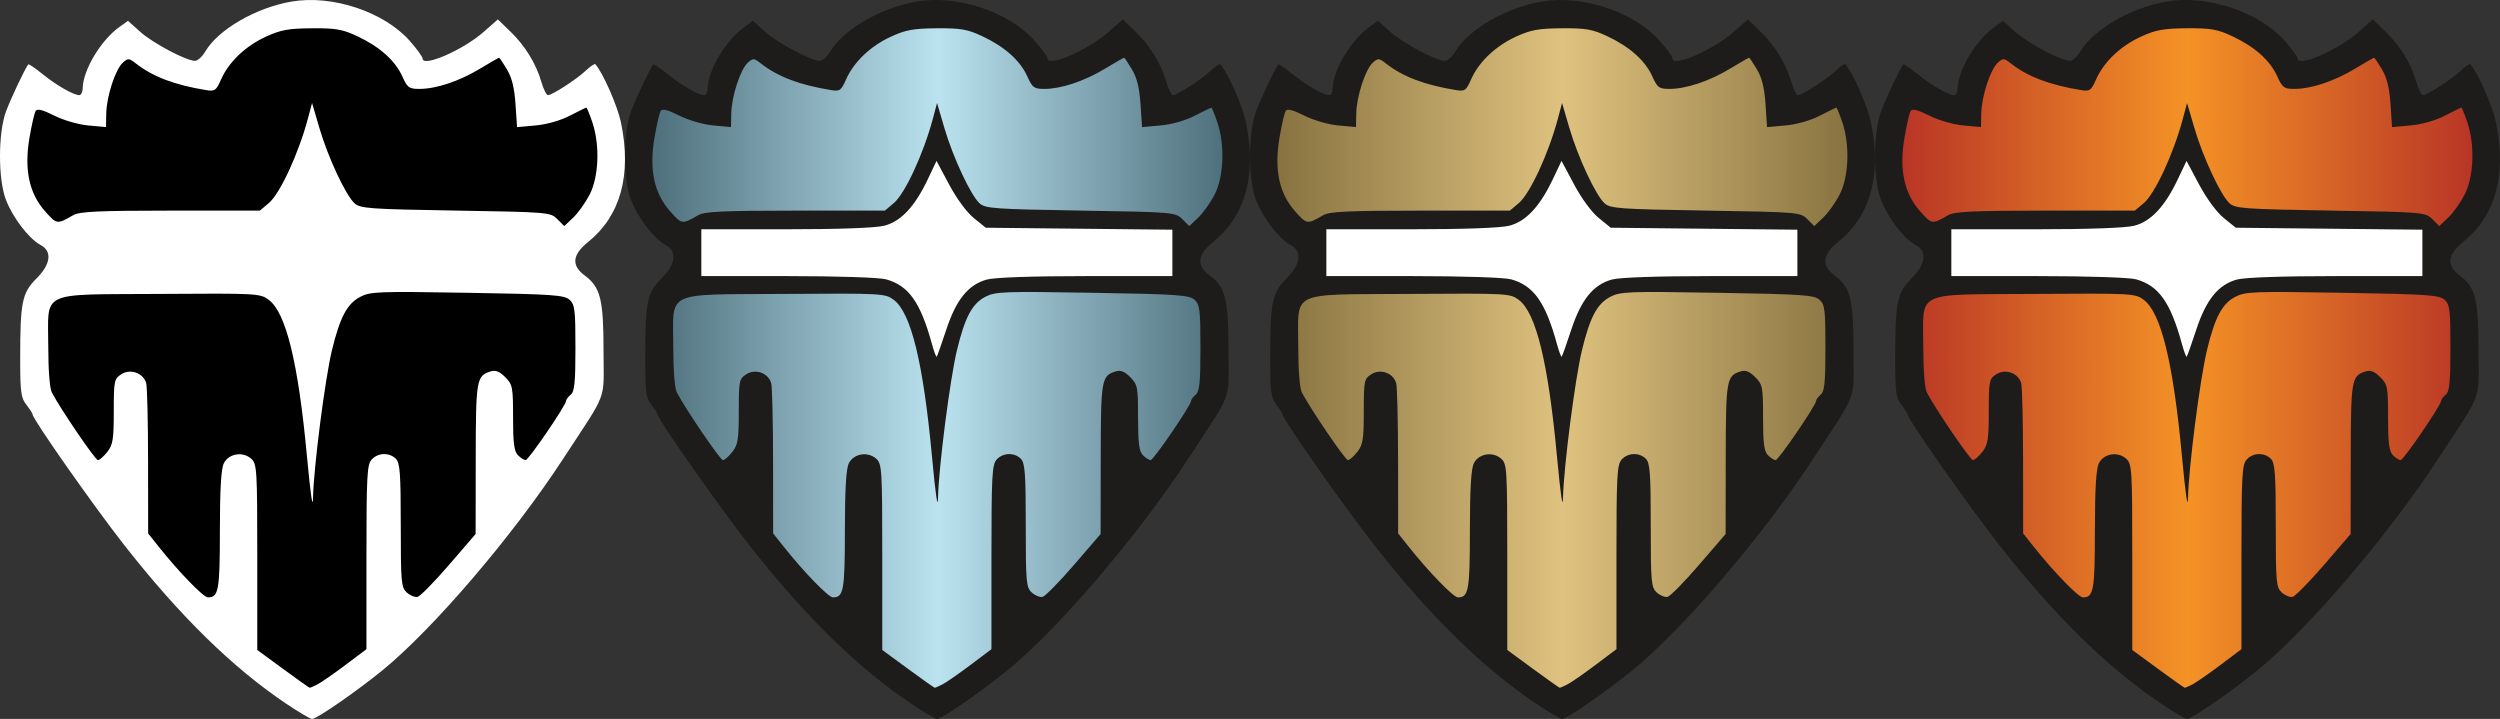 <?xml version="1.0" encoding="UTF-8" standalone="no"?>
<svg
   xmlns:dc="http://purl.org/dc/elements/1.1/"
   xmlns:cc="http://creativecommons.org/ns#"
   xmlns:rdf="http://www.w3.org/1999/02/22-rdf-syntax-ns#"
   xmlns:svg="http://www.w3.org/2000/svg"
   xmlns="http://www.w3.org/2000/svg"
   xmlns:xlink="http://www.w3.org/1999/xlink"
   xmlns:sodipodi="http://sodipodi.sourceforge.net/DTD/sodipodi-0.dtd"
   xmlns:inkscape="http://www.inkscape.org/namespaces/inkscape"
   inkscape:export-ydpi="29.99"
   inkscape:export-xdpi="29.99"
   inkscape:export-filename="C:\Users\AFeinstein\Desktop\bitmap.png"
   sodipodi:docname="cmd.svg"
   inkscape:version="1.0 (4035a4fb49, 2020-05-01)"
   id="svg8"
   version="1.1"
   viewBox="0 0 212.045 60.98"
   height="60.98mm"
   width="212.045mm">
  <rect x="0" y="0" width="212.045" height="60.98" fill="#333333" stroke="none"/>
  <defs
     id="defs2">
    <linearGradient
       inkscape:collect="always"
       id="linearGradient1099">
      <stop
         style="stop-color:#4c6d7a;stop-opacity:1"
         offset="0"
         id="stop1093" />
      <stop
         id="stop1095"
         offset="0.5"
         style="stop-color:#bae2ef;stop-opacity:1" />
      <stop
         style="stop-color:#4c6d7a;stop-opacity:1"
         offset="1"
         id="stop1097" />
    </linearGradient>
    <linearGradient
       inkscape:collect="always"
       id="linearGradient1083">
      <stop
         style="stop-color:#86713f;stop-opacity:1"
         offset="0"
         id="stop1077" />
      <stop
         id="stop1079"
         offset="0.5"
         style="stop-color:#dfc27f;stop-opacity:1" />
      <stop
         style="stop-color:#86713f;stop-opacity:1"
         offset="1"
         id="stop1081" />
    </linearGradient>
    <linearGradient
       inkscape:collect="always"
       id="linearGradient1067">
      <stop
         style="stop-color:#b73326;stop-opacity:1"
         offset="0"
         id="stop1061" />
      <stop
         id="stop1063"
         offset="0.5"
         style="stop-color:#f49226;stop-opacity:1" />
      <stop
         style="stop-color:#b73326;stop-opacity:1"
         offset="1"
         id="stop1065" />
    </linearGradient>
    <linearGradient
       gradientTransform="translate(-25.57,107.955)"
       gradientUnits="userSpaceOnUse"
       y2="10.114"
       x2="210.227"
       y1="10.114"
       x1="160.788"
       id="linearGradient978"
       xlink:href="#linearGradient1067"
       inkscape:collect="always" />
    <linearGradient
       gradientTransform="translate(-25.57,107.955)"
       inkscape:collect="always"
       xlink:href="#linearGradient1083"
       id="linearGradient978-9"
       x1="107.915"
       y1="10.187"
       x2="157.22"
       y2="10.187"
       gradientUnits="userSpaceOnUse" />
    <linearGradient
       gradientTransform="translate(-25.57,107.955)"
       inkscape:collect="always"
       xlink:href="#linearGradient1099"
       id="linearGradient978-5"
       x1="54.904"
       y1="10.767"
       x2="104.276"
       y2="10.767"
       gradientUnits="userSpaceOnUse" />
  </defs>
  <sodipodi:namedview
     fit-margin-bottom="0"
     fit-margin-right="0"
     fit-margin-left="0"
     fit-margin-top="0"
     inkscape:window-maximized="1"
     inkscape:window-y="-8"
     inkscape:window-x="55"
     inkscape:window-height="1177"
     inkscape:window-width="1857"
     showgrid="false"
     inkscape:document-rotation="0"
     inkscape:current-layer="layer1"
     inkscape:document-units="mm"
     inkscape:cy="177.17202"
     inkscape:cx="381.21845"
     inkscape:zoom="1"
     inkscape:pageshadow="2"
     inkscape:pageopacity="0.0"
     borderopacity="1.0"
     bordercolor="#666666"
     pagecolor="#ffffff"
     id="base" />
  <g
     transform="translate(25.57,-107.955)"
     id="layer1"
     inkscape:groupmode="layer"
     inkscape:label="Layer 1">
    <g
       id="g871"
       inkscape:export-xdpi="29.99"
       inkscape:export-ydpi="29.99">
      <rect
         style="fill:#ffffff;fill-opacity:1;stroke:none;stroke-width:46.302;stroke-linecap:round;stroke-linejoin:round;stroke-opacity:1"
         id="rect970"
         width="41.721"
         height="23.758"
         x="138.928"
         y="117.676" />
      <path
         id="path963"
         style="color:#000000;font-style:normal;font-variant:normal;font-weight:normal;font-stretch:normal;font-size:medium;line-height:normal;font-family:sans-serif;font-variant-ligatures:normal;font-variant-position:normal;font-variant-caps:normal;font-variant-numeric:normal;font-variant-alternates:normal;font-variant-east-asian:normal;font-feature-settings:normal;font-variation-settings:normal;text-indent:0;text-align:start;text-decoration:none;text-decoration-line:none;text-decoration-style:solid;text-decoration-color:#000000;letter-spacing:normal;word-spacing:normal;text-transform:none;writing-mode:lr-tb;direction:ltr;text-orientation:mixed;dominant-baseline:auto;baseline-shift:baseline;text-anchor:start;white-space:normal;shape-padding:0;shape-margin:0;inline-size:0;clip-rule:nonzero;display:inline;overflow:visible;visibility:visible;isolation:auto;mix-blend-mode:normal;color-interpolation:sRGB;color-interpolation-filters:linearRGB;solid-color:#000000;solid-opacity:1;vector-effect:none;fill:url(#linearGradient978);fill-opacity:1;fill-rule:nonzero;stroke:none;stroke-width:1;stroke-linecap:butt;stroke-linejoin:miter;stroke-miterlimit:4;stroke-dasharray:none;stroke-dashoffset:0;stroke-opacity:1;color-rendering:auto;image-rendering:auto;shape-rendering:auto;text-rendering:auto;enable-background:accumulate;stop-color:#000000"
         d="M 159.912,109.853 C 157.912,109.868 157.11,110.016 155.822,110.605 153.983,111.447 152.475,112.865 151.758,114.49 151.554,114.951 151.417,115.133 151.412,115.137 151.41,115.138 151.429,115.138 151.373,115.14 151.317,115.143 151.196,115.132 151.021,115.103 148.397,114.675 146.656,114.005 145.299,112.945 144.996,112.708 144.794,112.507 144.408,112.484 144.215,112.473 144.027,112.543 143.895,112.625 143.762,112.706 143.659,112.799 143.543,112.904 143.055,113.346 142.759,114.076 142.478,114.937 142.198,115.798 141.993,116.758 141.976,117.564 L 141.965,118.186 141.004,118.099 C 140.253,118.031 139.006,117.671 138.295,117.314 137.788,117.06 137.412,116.894 137.082,116.812 136.917,116.771 136.759,116.746 136.578,116.773 136.396,116.801 136.175,116.922 136.063,117.103 135.962,117.265 135.952,117.35 135.908,117.5 135.864,117.649 135.818,117.832 135.77,118.043 135.672,118.464 135.566,118.993 135.472,119.539 134.995,122.33 135.446,124.553 136.91,126.203 137.16,126.485 137.352,126.704 137.552,126.883 137.753,127.061 137.987,127.212 138.27,127.252 138.553,127.291 138.816,127.215 139.067,127.103 139.317,126.992 139.582,126.837 139.926,126.638 140.023,126.582 140.515,126.453 141.725,126.396 142.934,126.34 144.86,126.319 147.924,126.318 L 155.691,126.314 156.582,125.564 C 157.221,125.026 157.811,123.968 158.435,122.619 159.012,121.374 159.538,119.897 159.938,118.484 L 160.072,118.945 C 160.447,120.226 161.014,121.67 161.586,122.894 161.872,123.506 162.158,124.063 162.428,124.52 162.698,124.976 162.931,125.326 163.203,125.572 163.37,125.724 163.613,125.863 163.926,125.947 164.238,126.031 164.635,126.082 165.234,126.125 166.433,126.211 168.451,126.254 172.098,126.314 176.038,126.379 178.058,126.417 179.117,126.505 179.647,126.55 179.928,126.611 180.07,126.666 180.212,126.72 180.244,126.755 180.381,126.893 L 181.316,127.828 182.431,126.77 C 183.873,125.401 184.625,123.529 184.625,121.373 184.625,120.561 184.469,119.479 184.272,118.564 184.173,118.107 184.063,117.697 183.949,117.377 183.892,117.217 183.837,117.08 183.76,116.951 183.722,116.887 183.68,116.822 183.605,116.752 183.531,116.681 183.401,116.584 183.199,116.584 183.056,116.584 183.054,116.603 183.029,116.611 183.004,116.619 182.989,116.626 182.971,116.633 182.935,116.647 182.898,116.662 182.856,116.681 182.771,116.72 182.663,116.772 182.533,116.836 182.274,116.962 181.932,117.134 181.566,117.324 180.861,117.69 179.716,118.019 178.853,118.097 L 177.783,118.193 177.687,116.752 C 177.593,115.34 177.366,114.377 176.893,113.586 176.726,113.307 176.566,113.054 176.437,112.863 176.373,112.768 176.319,112.689 176.267,112.623 176.242,112.59 176.219,112.56 176.184,112.523 176.166,112.505 176.147,112.487 176.107,112.457 176.087,112.442 176.063,112.423 176.019,112.402 175.998,112.391 175.971,112.379 175.936,112.369 175.9,112.359 175.797,112.349 175.797,112.349 175.796,112.349 175.714,112.356 175.691,112.361 175.669,112.366 175.655,112.371 175.643,112.375 175.618,112.382 175.605,112.387 175.592,112.392 175.567,112.402 175.549,112.41 175.531,112.419 175.494,112.438 175.453,112.459 175.406,112.484 175.311,112.535 175.189,112.605 175.039,112.691 174.74,112.863 174.34,113.099 173.91,113.357 172.209,114.382 170.307,114.996 169.035,114.996 168.616,114.996 168.499,114.964 168.442,114.922 168.384,114.879 168.252,114.691 168.039,114.218 167.369,112.732 165.949,111.497 163.977,110.572 162.691,109.969 161.963,109.839 159.912,109.853 Z M 167.132,132.223 C 166.704,132.226 166.341,132.234 166.029,132.246 164.781,132.293 164.258,132.443 163.785,132.691 163.143,133.027 162.623,133.561 162.213,134.335 161.803,135.11 161.476,136.13 161.133,137.545 160.699,139.337 160.314,143.242 159.981,146.511 159.612,142.601 159.178,139.545 158.641,137.344 158.094,135.104 157.494,133.679 156.553,132.982 156.36,132.839 156.127,132.686 155.807,132.59 155.486,132.494 155.094,132.443 154.482,132.41 153.259,132.344 151.132,132.356 146.99,132.385 144.41,132.403 142.53,132.389 141.142,132.435 139.755,132.482 138.858,132.569 138.185,132.889 137.513,133.208 137.169,133.854 137.082,134.578 136.995,135.302 137.058,136.176 137.058,137.371 137.058,138.365 137.09,139.257 137.145,139.955 137.172,140.304 137.203,140.604 137.244,140.851 137.284,141.098 137.313,141.273 137.42,141.476 137.824,142.245 138.74,143.667 139.601,144.931 140.032,145.563 140.444,146.15 140.769,146.586 140.932,146.804 141.073,146.983 141.189,147.119 141.248,147.187 141.298,147.242 141.355,147.296 141.384,147.324 141.413,147.35 141.461,147.383 141.509,147.415 141.561,147.482 141.769,147.482 141.995,147.482 142.079,147.409 142.172,147.351 142.265,147.294 142.349,147.228 142.435,147.152 142.609,147 142.79,146.809 142.959,146.594 143.227,146.253 143.424,145.858 143.512,145.308 143.6,144.759 143.615,144.04 143.615,142.851 143.615,141.559 143.632,140.867 143.695,140.551 143.758,140.234 143.744,140.3 144.018,140.121 144.511,139.798 145.242,140.07 145.383,140.596 145.37,140.546 145.389,140.635 145.398,140.744 145.408,140.852 145.417,141.005 145.426,141.189 145.444,141.559 145.46,142.062 145.474,142.662 145.503,143.862 145.522,145.445 145.524,147.115 L 145.531,153.375 146.519,154.617 C 147.386,155.706 148.345,156.794 149.144,157.619 149.544,158.031 149.903,158.377 150.199,158.631 150.347,158.757 150.477,158.861 150.603,158.943 150.729,159.026 150.808,159.123 151.096,159.123 151.376,159.123 151.726,159.065 151.986,158.814 152.247,158.563 152.359,158.227 152.437,157.791 152.594,156.918 152.613,155.507 152.615,152.949 152.616,151.195 152.641,149.89 152.695,148.98 152.749,148.07 152.881,147.504 152.898,147.471 153.155,146.96 153.974,146.818 154.443,147.242 154.53,147.32 154.535,147.312 154.582,147.461 154.629,147.609 154.68,147.913 154.713,148.447 154.777,149.516 154.785,151.497 154.785,155.207 V 163.339 L 157.172,165.09 C 157.774,165.531 158.332,165.931 158.746,166.224 158.953,166.371 159.124,166.49 159.25,166.576 159.313,166.619 159.364,166.654 159.408,166.681 159.43,166.695 159.449,166.707 159.475,166.721 159.487,166.728 159.499,166.735 159.523,166.746 159.535,166.751 159.55,166.758 159.574,166.766 159.586,166.77 159.601,166.774 159.621,166.779 159.641,166.784 159.705,166.791 159.705,166.791 160.04,166.811 160.123,166.707 160.32,166.607 160.517,166.507 160.749,166.371 161.021,166.197 161.566,165.85 162.266,165.357 163.06,164.759 L 165.045,163.268 V 155.218 C 165.045,151.777 165.059,149.812 165.119,148.681 165.149,148.116 165.193,147.761 165.24,147.554 165.287,147.348 165.316,147.312 165.353,147.271 165.698,146.891 166.34,146.875 166.688,147.223 166.723,147.258 166.823,147.424 166.881,148.209 166.939,148.993 166.957,150.316 166.957,152.515 166.957,154.931 166.964,156.245 167.037,157.058 167.073,157.465 167.124,157.752 167.222,158.002 167.321,158.251 167.484,158.447 167.631,158.58 167.821,158.752 168.034,158.881 168.256,158.971 168.478,159.061 168.697,159.132 168.988,159.068 169.182,159.026 169.223,158.97 169.301,158.914 169.379,158.858 169.458,158.793 169.547,158.714 169.725,158.557 169.941,158.348 170.188,158.097 170.681,157.595 171.298,156.923 171.926,156.195 L 174.307,153.435 174.315,146.875 C 174.319,143.517 174.344,141.746 174.49,140.873 174.564,140.436 174.658,140.257 174.736,140.172 174.815,140.086 174.934,140.027 175.211,139.939 175.355,139.893 175.396,139.896 175.488,139.932 175.58,139.967 175.738,140.072 175.961,140.295 176.259,140.593 176.321,140.644 176.392,141.012 176.464,141.379 176.48,142.077 176.48,143.379 176.48,144.469 176.503,145.195 176.572,145.728 176.642,146.261 176.771,146.648 177.043,146.92 177.185,147.061 177.337,147.183 177.49,147.281 177.643,147.379 177.743,147.482 178.049,147.482 178.254,147.482 178.308,147.417 178.357,147.384 178.406,147.351 178.438,147.323 178.469,147.295 178.53,147.238 178.583,147.179 178.644,147.107 178.768,146.964 178.918,146.775 179.088,146.549 179.428,146.096 179.851,145.496 180.268,144.886 180.684,144.276 181.094,143.657 181.402,143.16 181.557,142.911 181.685,142.692 181.781,142.515 181.829,142.427 181.869,142.349 181.902,142.273 181.927,142.215 181.959,142.182 181.972,142.079 181.973,142.067 181.978,142.04 181.996,142.016 182.041,141.956 182.118,141.874 182.195,141.81 182.528,141.535 182.628,141.12 182.691,140.486 182.755,139.852 182.773,138.921 182.773,137.464 182.773,135.846 182.762,134.926 182.686,134.302 182.609,133.678 182.39,133.267 182.105,133.009 181.93,132.851 181.681,132.725 181.361,132.648 181.042,132.571 180.63,132.522 180.013,132.48 178.78,132.396 176.727,132.348 173.113,132.287 170.278,132.239 168.414,132.213 167.132,132.223 Z" />
      <path
         id="path905"
         d="M 157.708,167.62 C 153.15,164.55 148.703,160.187 143.959,154.132 141.41,150.879 136.235,143.503 136.235,143.123 136.235,143.035 135.997,142.661 135.706,142.291 135.242,141.702 135.177,141.218 135.177,138.384 135.177,133.579 135.333,132.803 136.541,131.594 137.784,130.351 137.915,129.27 136.888,128.721 135.91,128.197 134.543,126.407 133.963,124.889 133.297,123.148 133.298,119.275 133.964,117.435 134.348,116.376 135.582,113.766 135.864,113.416 135.907,113.363 136.454,113.736 137.08,114.243 138.256,115.196 139.704,116.025 140.191,116.025 140.343,116.025 140.474,115.757 140.48,115.43 140.51,113.879 142.027,111.356 143.603,110.233 L 144.32,109.723 145.371,110.664 C 146.438,111.62 149.263,113.114 150.002,113.115 150.226,113.115 150.617,112.763 150.871,112.332 151.98,110.454 155.166,108.608 158.198,108.087 161.655,107.493 166.052,108.961 168.232,111.438 168.824,112.11 169.308,112.777 169.308,112.921 169.308,113.692 172.743,112.196 174.475,110.671 L 175.691,109.601 176.755,110.63 C 178.003,111.839 178.922,113.333 179.381,114.901 179.562,115.519 179.813,116.025 179.938,116.025 180.294,116.025 182.327,114.712 183.13,113.962 183.528,113.59 183.901,113.337 183.957,113.399 184.592,114.1 185.835,116.922 186.131,118.335 187.06,122.776 186.101,126.267 183.34,128.485 181.998,129.564 181.91,130.475 183.066,131.329 184.395,132.312 184.654,133.352 184.654,137.708 184.654,142.135 185.105,140.939 181.145,146.996 176.944,153.422 170.205,161.298 165.908,164.805 163.728,166.584 160.315,168.944 159.934,168.936 159.778,168.932 158.776,168.34 157.708,167.62 Z M 160.396,165.999 C 160.713,165.836 161.777,165.098 162.759,164.36 L 164.545,163.017 V 155.219 C 164.545,148.333 164.597,147.363 164.983,146.936 165.521,146.342 166.482,146.311 167.04,146.868 167.39,147.218 167.456,148.112 167.456,152.516 167.456,157.344 167.495,157.783 167.965,158.209 168.245,158.462 168.657,158.629 168.88,158.58 169.103,158.531 170.303,157.311 171.546,155.87 L 173.806,153.248 173.814,146.874 C 173.823,140.155 173.876,139.838 175.059,139.463 175.497,139.324 175.821,139.448 176.315,139.942 176.942,140.568 176.981,140.771 176.981,143.379 176.981,145.545 177.072,146.241 177.397,146.566 177.625,146.795 177.918,146.982 178.048,146.982 178.293,146.982 181.479,142.318 181.479,141.959 181.479,141.847 181.657,141.607 181.876,141.425 182.193,141.162 182.272,140.37 182.272,137.465 182.272,134.235 182.217,133.784 181.77,133.38 181.325,132.977 180.33,132.909 173.105,132.788 165.547,132.66 164.874,132.686 164.016,133.135 162.906,133.717 162.295,134.869 161.619,137.662 161.036,140.068 160.061,147.659 160.016,150.141 159.996,151.243 159.81,149.992 159.505,146.717 158.763,138.725 157.727,134.475 156.254,133.383 155.523,132.841 155.276,132.828 146.993,132.885 136.658,132.957 137.558,132.529 137.558,137.371 137.558,139.338 137.68,140.899 137.861,141.244 138.613,142.674 141.547,146.982 141.77,146.982 141.906,146.982 142.264,146.668 142.566,146.284 143.04,145.681 143.114,145.219 143.114,142.851 143.114,140.262 143.148,140.092 143.743,139.703 144.52,139.194 145.632,139.594 145.866,140.465 145.949,140.775 146.02,143.767 146.024,147.114 L 146.03,153.199 146.91,154.306 C 148.62,156.457 150.72,158.623 151.095,158.623 152.008,158.623 152.11,158.057 152.114,152.948 152.117,149.431 152.218,147.708 152.451,147.246 152.867,146.419 154.066,146.225 154.779,146.87 155.256,147.302 155.285,147.786 155.285,155.207 V 163.086 L 157.468,164.686 C 158.668,165.566 159.688,166.288 159.734,166.291 159.78,166.294 160.078,166.163 160.396,165.999 Z M 160.713,135.918 C 161.554,133.367 162.575,132.105 164.152,131.667 164.806,131.485 167.997,131.374 172.549,131.373 L 179.891,131.371 V 129.405 127.438 L 171.978,127.354 164.064,127.27 163.048,126.448 C 162.452,125.966 161.588,124.794 160.959,123.614 L 159.887,121.603 159.145,123.165 C 158.042,125.487 156.856,126.748 155.44,127.104 154.708,127.289 151.529,127.402 147.098,127.402 H 139.939 V 129.387 131.371 L 147.281,131.373 C 151.515,131.374 155.04,131.49 155.607,131.647 157.529,132.181 158.525,133.588 159.504,137.152 159.677,137.784 159.857,138.261 159.904,138.21 159.95,138.159 160.314,137.128 160.713,135.918 Z M 183.488,124.435 C 184.259,122.923 184.354,120.232 183.703,118.321 183.471,117.641 183.244,117.084 183.198,117.084 183.152,117.084 182.522,117.391 181.797,117.768 181.011,118.175 179.841,118.509 178.899,118.595 L 177.319,118.738 177.188,116.786 C 177.096,115.413 176.881,114.541 176.464,113.843 176.137,113.297 175.837,112.85 175.796,112.85 175.755,112.85 175.023,113.271 174.169,113.786 172.405,114.848 170.459,115.496 169.035,115.496 168.158,115.496 168.019,115.394 167.582,114.425 166.979,113.087 165.664,111.916 163.764,111.025 162.51,110.437 161.949,110.339 159.915,110.354 157.935,110.368 157.281,110.487 156.029,111.06 154.291,111.855 152.869,113.209 152.215,114.692 151.798,115.636 151.684,115.718 150.941,115.597 148.269,115.161 146.432,114.464 144.992,113.339 144.402,112.878 144.321,112.874 143.878,113.274 143.249,113.844 142.506,116.122 142.477,117.574 L 142.453,118.733 140.958,118.597 C 140.111,118.52 138.861,118.159 138.07,117.762 137.085,117.267 136.622,117.151 136.488,117.367 136.385,117.534 136.15,118.55 135.966,119.623 135.504,122.323 135.931,124.346 137.284,125.87 138.282,126.996 138.303,126.999 139.675,126.205 140.209,125.896 141.791,125.822 147.922,125.819 L 155.509,125.815 156.26,125.183 C 157.215,124.38 158.789,120.979 159.58,118.011 L 159.932,116.69 160.552,118.805 C 161.283,121.3 162.787,124.52 163.539,125.201 164.021,125.638 164.815,125.695 172.106,125.815 179.987,125.945 180.154,125.959 180.733,126.539 L 181.325,127.131 182.088,126.407 C 182.508,126.008 183.138,125.121 183.488,124.435 Z"
         style="fill:#1e1c1b;stroke-width:1" />
    </g>
    <g
       inkscape:export-ydpi="29.99"
       inkscape:export-xdpi="29.99"
       id="g1088">
      <rect
         y="117.676"
         x="85.917"
         height="23.758"
         width="41.721"
         id="rect970-1"
         style="fill:#ffffff;fill-opacity:1;stroke:none;stroke-width:46.302;stroke-linecap:round;stroke-linejoin:round;stroke-opacity:1" />
      <path
         d="M 106.9,109.853 C 104.901,109.868 104.098,110.016 102.811,110.605 100.971,111.447 99.463,112.865 98.746,114.49 98.543,114.951 98.406,115.133 98.401,115.137 98.398,115.138 98.417,115.138 98.361,115.14 98.306,115.143 98.185,115.132 98.01,115.103 95.386,114.675 93.644,114.005 92.287,112.945 91.984,112.708 91.783,112.507 91.397,112.484 91.204,112.473 91.016,112.543 90.883,112.625 90.751,112.706 90.648,112.799 90.531,112.904 90.043,113.346 89.747,114.076 89.467,114.937 89.186,115.798 88.982,116.758 88.965,117.564 L 88.953,118.186 87.993,118.099 C 87.241,118.031 85.994,117.671 85.284,117.314 84.777,117.06 84.401,116.894 84.071,116.812 83.906,116.771 83.748,116.746 83.566,116.773 83.385,116.801 83.163,116.922 83.051,117.103 82.951,117.265 82.94,117.35 82.897,117.5 82.853,117.649 82.807,117.832 82.758,118.043 82.661,118.464 82.554,118.993 82.461,119.539 81.984,122.33 82.435,124.553 83.899,126.203 84.149,126.485 84.341,126.704 84.541,126.883 84.741,127.061 84.975,127.212 85.258,127.252 85.541,127.291 85.804,127.215 86.055,127.103 86.306,126.992 86.571,126.837 86.915,126.638 87.012,126.582 87.504,126.453 88.713,126.396 89.923,126.34 91.849,126.319 94.913,126.318 L 102.68,126.314 103.57,125.564 C 104.21,125.026 104.8,123.968 105.424,122.619 106.001,121.374 106.526,119.897 106.926,118.484 L 107.061,118.945 C 107.436,120.226 108.003,121.67 108.575,122.894 108.861,123.506 109.147,124.063 109.417,124.52 109.686,124.976 109.92,125.326 110.192,125.572 110.359,125.724 110.602,125.863 110.914,125.947 111.227,126.031 111.624,126.082 112.223,126.125 113.422,126.211 115.439,126.254 119.086,126.314 123.026,126.379 125.047,126.417 126.106,126.505 126.636,126.55 126.917,126.611 127.059,126.666 127.201,126.72 127.232,126.755 127.369,126.893 L 128.305,127.828 129.42,126.77 C 130.862,125.401 131.614,123.529 131.614,121.373 131.614,120.561 131.458,119.479 131.26,118.564 131.161,118.107 131.052,117.697 130.938,117.377 130.881,117.217 130.825,117.08 130.749,116.951 130.71,116.887 130.669,116.822 130.594,116.752 130.519,116.681 130.389,116.584 130.188,116.584 130.045,116.584 130.043,116.603 130.018,116.611 129.993,116.619 129.977,116.626 129.959,116.633 129.924,116.647 129.887,116.662 129.844,116.681 129.759,116.72 129.651,116.772 129.522,116.836 129.263,116.962 128.921,117.134 128.555,117.324 127.85,117.69 126.704,118.019 125.842,118.097 L 124.772,118.193 124.676,116.752 C 124.581,115.34 124.354,114.377 123.881,113.586 123.714,113.307 123.554,113.054 123.426,112.863 123.362,112.768 123.307,112.689 123.256,112.623 123.23,112.59 123.207,112.56 123.172,112.523 123.155,112.505 123.136,112.487 123.096,112.457 123.076,112.442 123.052,112.423 123.008,112.402 122.986,112.391 122.96,112.379 122.924,112.369 122.889,112.359 122.786,112.349 122.785,112.349 122.785,112.349 122.702,112.356 122.68,112.361 122.657,112.366 122.643,112.371 122.631,112.375 122.607,112.382 122.593,112.387 122.581,112.392 122.556,112.402 122.538,112.41 122.52,112.419 122.483,112.438 122.442,112.459 122.395,112.484 122.3,112.535 122.177,112.605 122.028,112.691 121.728,112.863 121.328,113.099 120.899,113.357 119.197,114.382 117.295,114.996 116.024,114.996 115.604,114.996 115.488,114.964 115.43,114.922 115.373,114.879 115.241,114.691 115.028,114.218 114.357,112.732 112.938,111.497 110.965,110.572 109.679,109.969 108.951,109.839 106.9,109.853 Z M 114.12,132.223 C 113.693,132.226 113.33,132.234 113.018,132.246 111.769,132.293 111.246,132.443 110.774,132.691 110.132,133.027 109.612,133.561 109.202,134.335 108.791,135.11 108.464,136.13 108.122,137.545 107.687,139.337 107.302,143.242 106.969,146.511 106.601,142.601 106.166,139.545 105.629,137.344 105.083,135.104 104.482,133.679 103.541,132.982 103.349,132.839 103.116,132.686 102.795,132.59 102.475,132.494 102.083,132.443 101.471,132.41 100.247,132.344 98.12,132.356 93.979,132.385 91.398,132.403 89.519,132.389 88.131,132.435 86.744,132.482 85.847,132.569 85.174,132.889 84.501,133.208 84.158,133.854 84.071,134.578 83.984,135.302 84.047,136.176 84.047,137.371 84.047,138.365 84.079,139.257 84.133,139.955 84.161,140.304 84.192,140.604 84.233,140.851 84.273,141.098 84.302,141.273 84.408,141.476 84.812,142.245 85.729,143.667 86.59,144.931 87.021,145.563 87.433,146.15 87.758,146.586 87.921,146.804 88.062,146.983 88.178,147.119 88.236,147.187 88.286,147.242 88.344,147.296 88.373,147.324 88.401,147.35 88.449,147.383 88.497,147.415 88.55,147.482 88.758,147.482 88.984,147.482 89.067,147.409 89.16,147.351 89.253,147.294 89.337,147.228 89.424,147.152 89.598,147 89.778,146.809 89.947,146.594 90.215,146.253 90.413,145.858 90.5,145.308 90.588,144.759 90.604,144.04 90.604,142.851 90.604,141.559 90.621,140.867 90.684,140.551 90.747,140.234 90.733,140.3 91.006,140.121 91.499,139.798 92.231,140.07 92.372,140.596 92.358,140.546 92.378,140.635 92.387,140.744 92.396,140.852 92.405,141.005 92.415,141.189 92.433,141.559 92.449,142.062 92.463,142.662 92.491,143.862 92.51,145.445 92.512,147.115 L 92.52,153.375 93.508,154.617 C 94.374,155.706 95.334,156.794 96.133,157.619 96.533,158.031 96.892,158.377 97.188,158.631 97.336,158.757 97.466,158.861 97.592,158.943 97.718,159.026 97.797,159.123 98.084,159.123 98.364,159.123 98.714,159.065 98.975,158.814 99.235,158.563 99.348,158.227 99.426,157.791 99.583,156.918 99.602,155.507 99.604,152.949 99.605,151.195 99.63,149.89 99.684,148.98 99.738,148.07 99.87,147.504 99.887,147.471 100.144,146.96 100.963,146.818 101.432,147.242 101.519,147.32 101.524,147.312 101.571,147.461 101.617,147.609 101.669,147.913 101.701,148.447 101.766,149.516 101.774,151.497 101.774,155.207 V 163.339 L 104.161,165.09 C 104.763,165.531 105.321,165.931 105.735,166.224 105.942,166.371 106.112,166.49 106.238,166.576 106.302,166.619 106.353,166.654 106.397,166.681 106.418,166.695 106.438,166.707 106.463,166.721 106.476,166.728 106.488,166.735 106.512,166.746 106.524,166.751 106.539,166.758 106.563,166.766 106.575,166.77 106.59,166.774 106.61,166.779 106.629,166.784 106.693,166.791 106.694,166.791 107.028,166.811 107.112,166.707 107.309,166.607 107.505,166.507 107.738,166.371 108.01,166.197 108.554,165.85 109.254,165.357 110.049,164.759 L 112.033,163.268 V 155.218 C 112.033,151.777 112.048,149.812 112.108,148.681 112.138,148.116 112.181,147.761 112.229,147.554 112.276,147.348 112.305,147.312 112.342,147.271 112.686,146.891 113.329,146.875 113.676,147.223 113.712,147.258 113.812,147.424 113.87,148.209 113.927,148.993 113.945,150.316 113.945,152.515 113.945,154.931 113.953,156.245 114.026,157.058 114.062,157.465 114.112,157.752 114.211,158.002 114.31,158.251 114.473,158.447 114.619,158.58 114.809,158.752 115.023,158.881 115.245,158.971 115.466,159.061 115.686,159.132 115.977,159.068 116.171,159.026 116.212,158.97 116.29,158.914 116.367,158.858 116.446,158.793 116.536,158.714 116.714,158.557 116.929,158.348 117.176,158.097 117.67,157.595 118.286,156.923 118.914,156.195 L 121.295,153.435 121.303,146.875 C 121.308,143.517 121.332,141.746 121.479,140.873 121.552,140.436 121.647,140.257 121.725,140.172 121.803,140.086 121.922,140.027 122.2,139.939 122.344,139.893 122.385,139.896 122.477,139.932 122.569,139.967 122.726,140.072 122.95,140.295 123.248,140.593 123.31,140.644 123.381,141.012 123.452,141.379 123.469,142.077 123.469,143.379 123.469,144.469 123.491,145.195 123.561,145.728 123.63,146.261 123.76,146.648 124.032,146.92 124.173,147.061 124.326,147.183 124.479,147.281 124.632,147.379 124.732,147.482 125.037,147.482 125.243,147.482 125.297,147.417 125.346,147.384 125.395,147.351 125.427,147.323 125.457,147.295 125.518,147.238 125.571,147.179 125.633,147.107 125.757,146.964 125.906,146.775 126.077,146.549 126.417,146.096 126.84,145.496 127.256,144.886 127.673,144.276 128.083,143.657 128.391,143.16 128.545,142.911 128.674,142.692 128.77,142.515 128.818,142.427 128.858,142.349 128.891,142.273 128.916,142.215 128.947,142.182 128.961,142.079 128.961,142.067 128.966,142.04 128.985,142.016 129.029,141.956 129.107,141.874 129.184,141.81 129.516,141.535 129.616,141.12 129.68,140.486 129.743,139.852 129.762,138.921 129.762,137.464 129.762,135.846 129.751,134.926 129.674,134.302 129.597,133.678 129.378,133.267 129.094,133.009 128.919,132.851 128.669,132.725 128.35,132.648 128.03,132.571 127.619,132.522 127.002,132.48 125.769,132.396 123.715,132.348 120.102,132.287 117.267,132.239 115.402,132.213 114.12,132.223 Z"
         style="color:#000000;font-style:normal;font-variant:normal;font-weight:normal;font-stretch:normal;font-size:medium;line-height:normal;font-family:sans-serif;font-variant-ligatures:normal;font-variant-position:normal;font-variant-caps:normal;font-variant-numeric:normal;font-variant-alternates:normal;font-variant-east-asian:normal;font-feature-settings:normal;font-variation-settings:normal;text-indent:0;text-align:start;text-decoration:none;text-decoration-line:none;text-decoration-style:solid;text-decoration-color:#000000;letter-spacing:normal;word-spacing:normal;text-transform:none;writing-mode:lr-tb;direction:ltr;text-orientation:mixed;dominant-baseline:auto;baseline-shift:baseline;text-anchor:start;white-space:normal;shape-padding:0;shape-margin:0;inline-size:0;clip-rule:nonzero;display:inline;overflow:visible;visibility:visible;isolation:auto;mix-blend-mode:normal;color-interpolation:sRGB;color-interpolation-filters:linearRGB;solid-color:#000000;solid-opacity:1;vector-effect:none;fill:url(#linearGradient978-9);fill-opacity:1;fill-rule:nonzero;stroke:none;stroke-width:1;stroke-linecap:butt;stroke-linejoin:miter;stroke-miterlimit:4;stroke-dasharray:none;stroke-dashoffset:0;stroke-opacity:1;color-rendering:auto;image-rendering:auto;shape-rendering:auto;text-rendering:auto;enable-background:accumulate;stop-color:#000000"
         id="path963-0" />
      <path
         style="fill:#1e1c1b;stroke-width:1"
         d="M 104.696,167.62 C 100.138,164.55 95.692,160.187 90.948,154.132 88.398,150.879 83.224,143.503 83.224,143.123 83.224,143.035 82.985,142.661 82.694,142.291 82.231,141.702 82.165,141.218 82.165,138.384 82.165,133.579 82.321,132.803 83.53,131.594 84.773,130.351 84.903,129.27 83.877,128.721 82.899,128.197 81.532,126.407 80.951,124.889 80.286,123.148 80.286,119.275 80.953,117.435 81.337,116.376 82.57,113.766 82.853,113.416 82.895,113.363 83.443,113.736 84.069,114.243 85.245,115.196 86.693,116.025 87.179,116.025 87.332,116.025 87.462,115.757 87.469,115.43 87.499,113.879 89.015,111.356 90.592,110.233 L 91.308,109.723 92.359,110.664 C 93.427,111.62 96.251,113.114 96.991,113.115 97.214,113.115 97.605,112.763 97.86,112.332 98.969,110.454 102.154,108.608 105.186,108.087 108.644,107.493 113.04,108.961 115.221,111.438 115.812,112.11 116.297,112.777 116.297,112.921 116.297,113.692 119.731,112.196 121.464,110.671 L 122.68,109.601 123.743,110.63 C 124.992,111.839 125.91,113.333 126.37,114.901 126.551,115.519 126.802,116.025 126.927,116.025 127.283,116.025 129.315,114.712 130.118,113.962 130.517,113.59 130.889,113.337 130.946,113.399 131.581,114.1 132.824,116.922 133.12,118.335 134.049,122.776 133.089,126.267 130.329,128.485 128.987,129.564 128.899,130.475 130.055,131.329 131.384,132.312 131.642,133.352 131.642,137.708 131.642,142.135 132.094,140.939 128.134,146.996 123.933,153.422 117.194,161.298 112.896,164.805 110.717,166.584 107.303,168.944 106.923,168.936 106.767,168.932 105.765,168.34 104.696,167.62 Z M 107.384,165.999 C 107.702,165.836 108.766,165.098 109.748,164.36 L 111.534,163.017 V 155.219 C 111.534,148.333 111.585,147.363 111.972,146.936 112.509,146.342 113.471,146.311 114.029,146.868 114.379,147.218 114.444,148.112 114.444,152.516 114.444,157.344 114.484,157.783 114.954,158.209 115.234,158.462 115.646,158.629 115.869,158.58 116.092,158.531 117.292,157.311 118.535,155.87 L 120.794,153.248 120.803,146.874 C 120.812,140.155 120.865,139.838 122.048,139.463 122.486,139.324 122.809,139.448 123.304,139.942 123.93,140.568 123.969,140.771 123.969,143.379 123.969,145.545 124.06,146.241 124.385,146.566 124.614,146.795 124.907,146.982 125.037,146.982 125.282,146.982 128.467,142.318 128.467,141.959 128.467,141.847 128.646,141.607 128.864,141.425 129.182,141.162 129.261,140.37 129.261,137.465 129.261,134.235 129.206,133.784 128.759,133.38 128.314,132.977 127.318,132.909 120.094,132.788 112.535,132.66 111.862,132.686 111.005,133.135 109.895,133.717 109.284,134.869 108.608,137.662 108.025,140.068 107.05,147.659 107.005,150.141 106.985,151.243 106.798,149.992 106.494,146.717 105.752,138.725 104.715,134.475 103.242,133.383 102.511,132.841 102.265,132.828 93.982,132.885 83.646,132.957 84.547,132.529 84.547,137.371 84.547,139.338 84.669,140.899 84.85,141.244 85.601,142.674 88.535,146.982 88.758,146.982 88.895,146.982 89.253,146.668 89.554,146.284 90.029,145.681 90.103,145.219 90.103,142.851 90.103,140.262 90.137,140.092 90.732,139.703 91.508,139.194 92.621,139.594 92.855,140.465 92.938,140.775 93.009,143.767 93.012,147.114 L 93.018,153.199 93.898,154.306 C 95.608,156.457 97.709,158.623 98.084,158.623 98.997,158.623 99.099,158.057 99.103,152.948 99.105,149.431 99.207,147.708 99.439,147.246 99.856,146.419 101.055,146.225 101.768,146.87 102.244,147.302 102.274,147.786 102.274,155.207 V 163.086 L 104.456,164.686 C 105.657,165.566 106.677,166.288 106.723,166.291 106.769,166.294 107.066,166.163 107.384,165.999 Z M 107.702,135.918 C 108.543,133.367 109.564,132.105 111.14,131.667 111.795,131.485 114.985,131.374 119.538,131.373 L 126.88,131.371 V 129.405 127.438 L 118.966,127.354 111.053,127.27 110.037,126.448 C 109.441,125.966 108.577,124.794 107.948,123.614 L 106.876,121.603 106.133,123.165 C 105.031,125.487 103.845,126.748 102.429,127.104 101.697,127.289 98.518,127.402 94.087,127.402 H 86.928 V 129.387 131.371 L 94.27,131.373 C 98.504,131.374 102.029,131.49 102.596,131.647 104.518,132.181 105.513,133.588 106.492,137.152 106.666,137.784 106.846,138.261 106.892,138.21 106.938,138.159 107.303,137.128 107.702,135.918 Z M 130.476,124.435 C 131.248,122.923 131.342,120.232 130.691,118.321 130.459,117.641 130.232,117.084 130.187,117.084 130.141,117.084 129.511,117.391 128.785,117.768 127.999,118.175 126.83,118.509 125.888,118.595 L 124.308,118.738 124.177,116.786 C 124.084,115.413 123.87,114.541 123.452,113.843 123.126,113.297 122.825,112.85 122.785,112.85 122.744,112.85 122.012,113.271 121.157,113.786 119.394,114.848 117.448,115.496 116.024,115.496 115.146,115.496 115.008,115.394 114.571,114.425 113.968,113.087 112.653,111.916 110.752,111.025 109.499,110.437 108.938,110.339 106.904,110.354 104.924,110.368 104.269,110.487 103.018,111.06 101.28,111.855 99.858,113.209 99.204,114.692 98.787,115.636 98.672,115.718 97.93,115.597 95.258,115.161 93.421,114.464 91.98,113.339 91.39,112.878 91.309,112.874 90.867,113.274 90.238,113.844 89.495,116.122 89.465,117.574 L 89.441,118.733 87.947,118.597 C 87.1,118.52 85.85,118.159 85.059,117.762 84.074,117.267 83.61,117.151 83.477,117.367 83.373,117.534 83.138,118.55 82.955,119.623 82.493,122.323 82.919,124.346 84.272,125.87 85.271,126.996 85.292,126.999 86.663,126.205 87.198,125.896 88.78,125.822 94.911,125.819 L 102.498,125.815 103.249,125.183 C 104.203,124.38 105.777,120.979 106.568,118.011 L 106.921,116.69 107.541,118.805 C 108.272,121.3 109.776,124.52 110.527,125.201 111.01,125.638 111.803,125.695 119.095,125.815 126.976,125.945 127.142,125.959 127.722,126.539 L 128.313,127.131 129.077,126.407 C 129.496,126.008 130.126,125.121 130.476,124.435 Z"
         id="path905-3" />
    </g>
    <g
       inkscape:export-ydpi="29.99"
       inkscape:export-xdpi="29.99"
       id="g1104">
      <rect
         y="117.676"
         x="32.905"
         height="23.758"
         width="41.721"
         id="rect970-16"
         style="fill:#ffffff;fill-opacity:1;stroke:none;stroke-width:46.302;stroke-linecap:round;stroke-linejoin:round;stroke-opacity:1" />
      <path
         d="M 53.889,109.853 C 51.89,109.868 51.087,110.016 49.799,110.605 47.96,111.447 46.452,112.865 45.735,114.49 45.532,114.951 45.394,115.133 45.389,115.137 45.387,115.138 45.406,115.138 45.35,115.14 45.294,115.143 45.173,115.132 44.999,115.103 42.374,114.675 40.633,114.005 39.276,112.945 38.973,112.708 38.772,112.507 38.386,112.484 38.193,112.473 38.005,112.543 37.872,112.625 37.739,112.706 37.637,112.799 37.52,112.904 37.032,113.346 36.736,114.076 36.456,114.937 36.175,115.798 35.97,116.758 35.954,117.564 L 35.942,118.186 34.981,118.099 C 34.23,118.031 32.983,117.671 32.272,117.314 31.765,117.06 31.389,116.894 31.059,116.812 30.895,116.771 30.737,116.746 30.555,116.773 30.374,116.801 30.152,116.922 30.04,117.103 29.94,117.265 29.929,117.35 29.885,117.5 29.842,117.649 29.796,117.832 29.747,118.043 29.649,118.464 29.543,118.993 29.45,119.539 28.972,122.33 29.423,124.553 30.887,126.203 31.138,126.485 31.33,126.704 31.53,126.883 31.73,127.061 31.964,127.212 32.247,127.252 32.53,127.291 32.793,127.215 33.044,127.103 33.295,126.992 33.56,126.837 33.903,126.638 34,126.582 34.493,126.453 35.702,126.396 36.912,126.34 38.838,126.319 41.901,126.318 L 49.669,126.314 50.559,125.564 C 51.199,125.026 51.788,123.968 52.413,122.619 52.989,121.374 53.515,119.897 53.915,118.484 L 54.049,118.945 C 54.425,120.226 54.992,121.67 55.563,122.894 55.849,123.506 56.135,124.063 56.405,124.52 56.675,124.976 56.909,125.326 57.18,125.572 57.348,125.724 57.59,125.863 57.903,125.947 58.215,126.031 58.612,126.082 59.212,126.125 60.41,126.211 62.428,126.254 66.075,126.314 70.015,126.379 72.035,126.417 73.095,126.505 73.624,126.55 73.906,126.611 74.048,126.666 74.189,126.72 74.221,126.755 74.358,126.893 L 75.293,127.828 76.409,126.77 C 77.851,125.401 78.602,123.529 78.602,121.373 78.602,120.561 78.446,119.479 78.249,118.564 78.15,118.107 78.041,117.697 77.926,117.377 77.869,117.217 77.814,117.08 77.737,116.951 77.699,116.887 77.658,116.822 77.583,116.752 77.508,116.681 77.378,116.584 77.177,116.584 77.033,116.584 77.031,116.603 77.007,116.611 76.982,116.619 76.966,116.626 76.948,116.633 76.912,116.647 76.875,116.662 76.833,116.681 76.748,116.72 76.64,116.772 76.51,116.836 76.251,116.962 75.909,117.134 75.544,117.324 74.838,117.69 73.693,118.019 72.831,118.097 L 71.76,118.193 71.665,116.752 C 71.57,115.34 71.343,114.377 70.87,113.586 70.703,113.307 70.543,113.054 70.415,112.863 70.351,112.768 70.296,112.689 70.245,112.623 70.219,112.59 70.196,112.56 70.161,112.523 70.144,112.505 70.124,112.487 70.084,112.457 70.065,112.442 70.04,112.423 69.997,112.402 69.975,112.391 69.949,112.379 69.913,112.369 69.877,112.359 69.775,112.349 69.774,112.349 69.773,112.349 69.691,112.356 69.668,112.361 69.646,112.366 69.632,112.371 69.62,112.375 69.595,112.382 69.582,112.387 69.569,112.392 69.544,112.402 69.527,112.41 69.508,112.419 69.471,112.438 69.43,112.459 69.383,112.484 69.289,112.535 69.166,112.605 69.016,112.691 68.717,112.863 68.317,113.099 67.887,113.357 66.186,114.382 64.284,114.996 63.013,114.996 62.593,114.996 62.476,114.964 62.419,114.922 62.361,114.879 62.229,114.691 62.016,114.218 61.346,112.732 59.927,111.497 57.954,110.572 56.668,109.969 55.94,109.839 53.889,109.853 Z M 61.109,132.223 C 60.681,132.226 60.319,132.234 60.007,132.246 58.758,132.293 58.235,132.443 57.762,132.691 57.12,133.027 56.601,133.561 56.19,134.335 55.78,135.11 55.453,136.13 55.11,137.545 54.676,139.337 54.291,143.242 53.958,146.511 53.589,142.601 53.155,139.545 52.618,137.344 52.072,135.104 51.471,133.679 50.53,132.982 50.337,132.839 50.104,132.686 49.784,132.59 49.464,132.494 49.071,132.443 48.459,132.41 47.236,132.344 45.109,132.356 40.967,132.385 38.387,132.403 36.507,132.389 35.12,132.435 33.732,132.482 32.836,132.569 32.163,132.889 31.49,133.208 31.146,133.854 31.059,134.578 30.972,135.302 31.036,136.176 31.036,137.371 31.036,138.365 31.067,139.257 31.122,139.955 31.149,140.304 31.181,140.604 31.221,140.851 31.262,141.098 31.29,141.273 31.397,141.476 31.801,142.245 32.718,143.667 33.579,144.931 34.009,145.563 34.421,146.15 34.747,146.586 34.909,146.804 35.05,146.983 35.167,147.119 35.225,147.187 35.275,147.242 35.333,147.296 35.361,147.324 35.39,147.35 35.438,147.383 35.486,147.415 35.538,147.482 35.747,147.482 35.972,147.482 36.056,147.409 36.149,147.351 36.242,147.294 36.326,147.228 36.413,147.152 36.586,147 36.767,146.809 36.936,146.594 37.204,146.253 37.401,145.858 37.489,145.308 37.577,144.759 37.592,144.04 37.592,142.851 37.592,141.559 37.609,140.867 37.673,140.551 37.736,140.234 37.722,140.3 37.995,140.121 38.488,139.798 39.219,140.07 39.36,140.596 39.347,140.546 39.367,140.635 39.376,140.744 39.385,140.852 39.394,141.005 39.403,141.189 39.421,141.559 39.438,142.062 39.452,142.662 39.48,143.862 39.499,145.445 39.501,147.115 L 39.509,153.375 40.497,154.617 C 41.363,155.706 42.322,156.794 43.122,157.619 43.522,158.031 43.88,158.377 44.176,158.631 44.325,158.757 44.455,158.861 44.581,158.943 44.707,159.026 44.786,159.123 45.073,159.123 45.353,159.123 45.703,159.065 45.963,158.814 46.224,158.563 46.336,158.227 46.415,157.791 46.571,156.918 46.59,155.507 46.592,152.949 46.594,151.195 46.619,149.89 46.672,148.98 46.726,148.07 46.859,147.504 46.876,147.471 47.133,146.96 47.952,146.818 48.421,147.242 48.507,147.32 48.512,147.312 48.559,147.461 48.606,147.609 48.657,147.913 48.69,148.447 48.755,149.516 48.762,151.497 48.762,155.207 V 163.339 L 51.149,165.09 C 51.751,165.531 52.309,165.931 52.723,166.224 52.93,166.371 53.101,166.49 53.227,166.576 53.29,166.619 53.341,166.654 53.385,166.681 53.407,166.695 53.427,166.707 53.452,166.721 53.465,166.728 53.476,166.735 53.5,166.746 53.513,166.751 53.527,166.758 53.552,166.766 53.564,166.77 53.578,166.774 53.598,166.779 53.618,166.784 53.682,166.791 53.682,166.791 54.017,166.811 54.101,166.707 54.297,166.607 54.494,166.507 54.726,166.371 54.999,166.197 55.543,165.85 56.243,165.357 57.038,164.759 L 59.022,163.268 V 155.218 C 59.022,151.777 59.037,149.812 59.097,148.681 59.126,148.116 59.17,147.761 59.217,147.554 59.265,147.348 59.293,147.312 59.331,147.271 59.675,146.891 60.317,146.875 60.665,147.223 60.7,147.258 60.8,147.424 60.858,148.209 60.916,148.993 60.934,150.316 60.934,152.515 60.934,154.931 60.941,156.245 61.014,157.058 61.051,157.465 61.101,157.752 61.2,158.002 61.299,158.251 61.461,158.447 61.608,158.58 61.798,158.752 62.012,158.881 62.233,158.971 62.455,159.061 62.674,159.132 62.966,159.068 63.16,159.026 63.2,158.97 63.278,158.914 63.356,158.858 63.435,158.793 63.524,158.714 63.702,158.557 63.918,158.348 64.165,158.097 64.659,157.595 65.275,156.923 65.903,156.195 L 68.284,153.435 68.292,146.875 C 68.296,143.517 68.321,141.746 68.468,140.873 68.541,140.436 68.635,140.257 68.713,140.172 68.792,140.086 68.911,140.027 69.188,139.939 69.333,139.893 69.373,139.896 69.465,139.932 69.558,139.967 69.715,140.072 69.938,140.295 70.236,140.593 70.299,140.644 70.37,141.012 70.441,141.379 70.458,142.077 70.458,143.379 70.458,144.469 70.48,145.195 70.55,145.728 70.619,146.261 70.748,146.648 71.02,146.92 71.162,147.061 71.314,147.183 71.467,147.281 71.62,147.379 71.72,147.482 72.026,147.482 72.232,147.482 72.285,147.417 72.334,147.384 72.384,147.351 72.416,147.323 72.446,147.295 72.507,147.238 72.56,147.179 72.622,147.107 72.746,146.964 72.895,146.775 73.065,146.549 73.406,146.096 73.828,145.496 74.245,144.886 74.662,144.276 75.071,143.657 75.38,143.16 75.534,142.911 75.663,142.692 75.759,142.515 75.806,142.427 75.847,142.349 75.879,142.273 75.905,142.215 75.936,142.182 75.949,142.079 75.95,142.067 75.955,142.04 75.974,142.016 76.018,141.956 76.095,141.874 76.172,141.81 76.505,141.535 76.605,141.12 76.669,140.486 76.732,139.852 76.751,138.921 76.751,137.464 76.751,135.846 76.74,134.926 76.663,134.302 76.586,133.678 76.367,133.267 76.083,133.009 75.908,132.851 75.658,132.725 75.338,132.648 75.019,132.571 74.607,132.522 73.991,132.48 72.758,132.396 70.704,132.348 67.09,132.287 64.255,132.239 62.391,132.213 61.109,132.223 Z"
         style="color:#000000;font-style:normal;font-variant:normal;font-weight:normal;font-stretch:normal;font-size:medium;line-height:normal;font-family:sans-serif;font-variant-ligatures:normal;font-variant-position:normal;font-variant-caps:normal;font-variant-numeric:normal;font-variant-alternates:normal;font-variant-east-asian:normal;font-feature-settings:normal;font-variation-settings:normal;text-indent:0;text-align:start;text-decoration:none;text-decoration-line:none;text-decoration-style:solid;text-decoration-color:#000000;letter-spacing:normal;word-spacing:normal;text-transform:none;writing-mode:lr-tb;direction:ltr;text-orientation:mixed;dominant-baseline:auto;baseline-shift:baseline;text-anchor:start;white-space:normal;shape-padding:0;shape-margin:0;inline-size:0;clip-rule:nonzero;display:inline;overflow:visible;visibility:visible;isolation:auto;mix-blend-mode:normal;color-interpolation:sRGB;color-interpolation-filters:linearRGB;solid-color:#000000;solid-opacity:1;vector-effect:none;fill:url(#linearGradient978-5);fill-opacity:1;fill-rule:nonzero;stroke:none;stroke-width:1;stroke-linecap:butt;stroke-linejoin:miter;stroke-miterlimit:4;stroke-dasharray:none;stroke-dashoffset:0;stroke-opacity:1;color-rendering:auto;image-rendering:auto;shape-rendering:auto;text-rendering:auto;enable-background:accumulate;stop-color:#000000"
         id="path963-6" />
      <path
         style="fill:#1e1c1b;stroke-width:1"
         d="M 51.685,167.62 C 47.127,164.55 42.681,160.187 37.936,154.132 35.387,150.879 30.212,143.503 30.212,143.123 30.212,143.035 29.974,142.661 29.683,142.291 29.219,141.702 29.154,141.218 29.154,138.384 29.154,133.579 29.31,132.803 30.519,131.594 31.762,130.351 31.892,129.27 30.865,128.721 29.887,128.197 28.52,126.407 27.94,124.889 27.274,123.148 27.275,119.275 27.942,117.435 28.326,116.376 29.559,113.766 29.841,113.416 29.884,113.363 30.431,113.736 31.058,114.243 32.234,115.196 33.681,116.025 34.168,116.025 34.321,116.025 34.451,115.757 34.457,115.43 34.487,113.879 36.004,111.356 37.58,110.233 L 38.297,109.723 39.348,110.664 C 40.416,111.62 43.24,113.114 43.98,113.115 44.203,113.115 44.594,112.763 44.848,112.332 45.958,110.454 49.143,108.608 52.175,108.087 55.633,107.493 60.029,108.961 62.21,111.438 62.801,112.11 63.285,112.777 63.285,112.921 63.285,113.692 66.72,112.196 68.452,110.671 L 69.669,109.601 70.732,110.63 C 71.98,111.839 72.899,113.333 73.358,114.901 73.539,115.519 73.79,116.025 73.916,116.025 74.272,116.025 76.304,114.712 77.107,113.962 77.506,113.59 77.878,113.337 77.934,113.399 78.57,114.1 79.813,116.922 80.108,118.335 81.038,122.776 80.078,126.267 77.317,128.485 75.975,129.564 75.887,130.475 77.043,131.329 78.372,132.312 78.631,133.352 78.631,137.708 78.631,142.135 79.083,140.939 75.123,146.996 70.922,153.422 64.182,161.298 59.885,164.805 57.706,166.584 54.292,168.944 53.911,168.936 53.756,168.932 52.754,168.34 51.685,167.62 Z M 54.373,165.999 C 54.691,165.836 55.754,165.098 56.737,164.36 L 58.523,163.017 V 155.219 C 58.523,148.333 58.574,147.363 58.961,146.936 59.498,146.342 60.46,146.311 61.017,146.868 61.367,147.218 61.433,148.112 61.433,152.516 61.433,157.344 61.472,157.783 61.943,158.209 62.223,158.462 62.635,158.629 62.858,158.58 63.081,158.531 64.28,157.311 65.523,155.87 L 67.783,153.248 67.791,146.874 C 67.8,140.155 67.854,139.838 69.036,139.463 69.474,139.324 69.798,139.448 70.292,139.942 70.919,140.568 70.958,140.771 70.958,143.379 70.958,145.545 71.049,146.241 71.374,146.566 71.603,146.795 71.896,146.982 72.025,146.982 72.27,146.982 75.456,142.318 75.456,141.959 75.456,141.847 75.635,141.607 75.853,141.425 76.17,141.162 76.25,140.37 76.25,137.465 76.25,134.235 76.194,133.784 75.747,133.38 75.302,132.977 74.307,132.909 67.082,132.788 59.524,132.66 58.851,132.686 57.993,133.135 56.883,133.717 56.273,134.869 55.596,137.662 55.013,140.068 54.038,147.659 53.993,150.141 53.973,151.243 53.787,149.992 53.483,146.717 52.74,138.725 51.704,134.475 50.231,133.383 49.5,132.841 49.253,132.828 40.971,132.885 30.635,132.957 31.535,132.529 31.535,137.371 31.535,139.338 31.658,140.899 31.839,141.244 32.59,142.674 35.524,146.982 35.747,146.982 35.883,146.982 36.241,146.668 36.543,146.284 37.018,145.681 37.091,145.219 37.091,142.851 37.091,140.262 37.125,140.092 37.72,139.703 38.497,139.194 39.61,139.594 39.844,140.465 39.927,140.775 39.997,143.767 40.001,147.114 L 40.007,153.199 40.887,154.306 C 42.597,156.457 44.697,158.623 45.072,158.623 45.986,158.623 46.087,158.057 46.091,152.948 46.094,149.431 46.196,147.708 46.428,147.246 46.844,146.419 48.044,146.225 48.756,146.87 49.233,147.302 49.262,147.786 49.262,155.207 V 163.086 L 51.445,164.686 C 52.646,165.566 53.665,166.288 53.711,166.291 53.757,166.294 54.055,166.163 54.373,165.999 Z M 54.69,135.918 C 55.531,133.367 56.553,132.105 58.129,131.667 58.783,131.485 61.974,131.374 66.526,131.373 L 73.868,131.371 V 129.405 127.438 L 65.955,127.354 58.042,127.27 57.025,126.448 C 56.429,125.966 55.566,124.794 54.937,123.614 L 53.864,121.603 53.122,123.165 C 52.02,125.487 50.834,126.748 49.418,127.104 48.685,127.289 45.506,127.402 41.075,127.402 H 33.916 V 129.387 131.371 L 41.259,131.373 C 45.493,131.374 49.017,131.49 49.585,131.647 51.506,132.181 52.502,133.588 53.481,137.152 53.655,137.784 53.835,138.261 53.881,138.21 53.927,138.159 54.291,137.128 54.69,135.918 Z M 77.465,124.435 C 78.236,122.923 78.331,120.232 77.68,118.321 77.448,117.641 77.221,117.084 77.175,117.084 77.13,117.084 76.499,117.391 75.774,117.768 74.988,118.175 73.818,118.509 72.876,118.595 L 71.297,118.738 71.165,116.786 C 71.073,115.413 70.858,114.541 70.441,113.843 70.115,113.297 69.814,112.85 69.773,112.85 69.733,112.85 69,113.271 68.146,113.786 66.382,114.848 64.436,115.496 63.013,115.496 62.135,115.496 61.997,115.394 61.559,114.425 60.956,113.087 59.642,111.916 57.741,111.025 56.488,110.437 55.926,110.339 53.892,110.354 51.912,110.368 51.258,110.487 50.006,111.06 48.268,111.855 46.847,113.209 46.192,114.692 45.776,115.636 45.661,115.718 44.919,115.597 42.247,115.161 40.409,114.464 38.969,113.339 38.379,112.878 38.298,112.874 37.855,113.274 37.226,113.844 36.484,116.122 36.454,117.574 L 36.43,118.733 34.936,118.597 C 34.088,118.52 32.838,118.159 32.048,117.762 31.062,117.267 30.599,117.151 30.466,117.367 30.362,117.534 30.127,118.55 29.943,119.623 29.481,122.323 29.908,124.346 31.261,125.87 32.26,126.996 32.28,126.999 33.652,126.205 34.186,125.896 35.769,125.822 41.9,125.819 L 49.486,125.815 50.238,125.183 C 51.192,124.38 52.766,120.979 53.557,118.011 L 53.909,116.69 54.529,118.805 C 55.261,121.3 56.764,124.52 57.516,125.201 57.999,125.638 58.792,125.695 66.084,125.815 73.964,125.945 74.131,125.959 74.711,126.539 L 75.302,127.131 76.065,126.407 C 76.485,126.008 77.115,125.121 77.465,124.435 Z"
         id="path905-1" />
    </g>
    <g
       inkscape:export-ydpi="29.99"
       inkscape:export-xdpi="29.99"
       id="g1112">
      <rect
         y="117.676"
         x="-20.106"
         height="23.758"
         width="41.721"
         id="rect970-8"
         style="fill:#ffffff;fill-opacity:1;stroke:none;stroke-width:46.302;stroke-linecap:round;stroke-linejoin:round;stroke-opacity:1" />
      <path
         d="M 0.878,109.853 C -1.122,109.868 -1.924,110.016 -3.212,110.605 -5.052,111.447 -6.559,112.865 -7.276,114.49 -7.48,114.951 -7.617,115.133 -7.622,115.137 -7.624,115.138 -7.605,115.138 -7.661,115.14 -7.717,115.143 -7.838,115.132 -8.013,115.103 -10.637,114.675 -12.378,114.005 -13.735,112.945 -14.038,112.708 -14.24,112.507 -14.626,112.484 -14.819,112.473 -15.007,112.543 -15.139,112.625 -15.272,112.706 -15.375,112.799 -15.491,112.904 -15.979,113.346 -16.275,114.076 -16.556,114.937 -16.836,115.798 -17.041,116.758 -17.058,117.564 L -17.07,118.186 -18.03,118.099 C -18.781,118.031 -20.029,117.671 -20.739,117.314 -21.246,117.06 -21.622,116.894 -21.952,116.812 -22.117,116.771 -22.275,116.746 -22.456,116.773 -22.638,116.801 -22.859,116.922 -22.971,117.103 -23.072,117.265 -23.082,117.35 -23.126,117.5 -23.17,117.649 -23.216,117.832 -23.264,118.043 -23.362,118.464 -23.468,118.993 -23.562,119.539 -24.039,122.33 -23.588,124.553 -22.124,126.203 -21.874,126.485 -21.682,126.704 -21.482,126.883 -21.281,127.061 -21.047,127.212 -20.764,127.252 -20.481,127.291 -20.218,127.215 -19.968,127.103 -19.717,126.992 -19.452,126.837 -19.108,126.638 -19.011,126.582 -18.519,126.453 -17.309,126.396 -16.1,126.34 -14.174,126.319 -11.11,126.318 L -3.343,126.314 -2.452,125.564 C -1.813,125.026 -1.223,123.968 -0.599,122.619 -0.022,121.374 0.503,119.897 0.904,118.484 L 1.038,118.945 C 1.413,120.226 1.98,121.67 2.552,122.894 2.838,123.506 3.124,124.063 3.394,124.52 3.664,124.976 3.897,125.326 4.169,125.572 4.336,125.724 4.579,125.863 4.891,125.947 5.204,126.031 5.601,126.082 6.2,126.125 7.399,126.211 9.417,126.254 13.064,126.314 17.004,126.379 19.024,126.417 20.083,126.505 20.613,126.55 20.894,126.611 21.036,126.666 21.178,126.72 21.21,126.755 21.347,126.893 L 22.282,127.828 23.397,126.77 C 24.839,125.401 25.591,123.529 25.591,121.373 25.591,120.561 25.435,119.479 25.237,118.564 25.139,118.107 25.029,117.697 24.915,117.377 24.858,117.217 24.803,117.08 24.726,116.951 24.687,116.887 24.646,116.822 24.571,116.752 24.497,116.681 24.367,116.584 24.165,116.584 24.022,116.584 24.02,116.603 23.995,116.611 23.97,116.619 23.955,116.626 23.937,116.633 23.901,116.647 23.864,116.662 23.822,116.681 23.737,116.72 23.629,116.772 23.499,116.836 23.24,116.962 22.898,117.134 22.532,117.324 21.827,117.69 20.682,118.019 19.819,118.097 L 18.749,118.193 18.653,116.752 C 18.559,115.34 18.332,114.377 17.859,113.586 17.692,113.307 17.532,113.054 17.403,112.863 17.339,112.768 17.285,112.689 17.233,112.623 17.208,112.59 17.185,112.56 17.15,112.523 17.132,112.505 17.113,112.487 17.073,112.457 17.053,112.442 17.029,112.423 16.985,112.402 16.963,112.391 16.937,112.379 16.902,112.369 16.866,112.359 16.763,112.349 16.763,112.349 16.762,112.349 16.679,112.356 16.657,112.361 16.635,112.366 16.621,112.371 16.609,112.375 16.584,112.382 16.57,112.387 16.558,112.392 16.533,112.402 16.515,112.41 16.497,112.419 16.46,112.438 16.419,112.459 16.372,112.484 16.277,112.535 16.155,112.605 16.005,112.691 15.706,112.863 15.305,113.099 14.876,113.357 13.175,114.382 11.273,114.996 10.001,114.996 9.582,114.996 9.465,114.964 9.407,114.922 9.35,114.879 9.218,114.691 9.005,114.218 8.335,112.732 6.915,111.497 4.943,110.572 3.657,109.969 2.928,109.839 0.878,109.853 Z M 8.097,132.223 C 7.67,132.226 7.307,132.234 6.995,132.246 5.747,132.293 5.224,132.443 4.751,132.691 4.109,133.027 3.589,133.561 3.179,134.335 2.768,135.11 2.441,136.13 2.099,137.545 1.665,139.337 1.28,143.242 0.946,146.511 0.578,142.601 0.143,139.545 -0.394,137.344 -0.94,135.104 -1.541,133.679 -2.481,132.982 -2.674,132.839 -2.907,132.686 -3.227,132.59 -3.548,132.494 -3.94,132.443 -4.552,132.41 -5.775,132.344 -7.902,132.356 -12.044,132.385 -14.624,132.403 -16.504,132.389 -17.892,132.435 -19.279,132.482 -20.176,132.569 -20.849,132.889 -21.521,133.208 -21.865,133.854 -21.952,134.578 -22.039,135.302 -21.976,136.176 -21.976,137.371 -21.976,138.365 -21.944,139.257 -21.889,139.955 -21.862,140.304 -21.831,140.604 -21.79,140.851 -21.75,141.098 -21.721,141.273 -21.614,141.476 -21.21,142.245 -20.294,143.667 -19.433,144.931 -19.002,145.563 -18.59,146.15 -18.265,146.586 -18.102,146.804 -17.961,146.983 -17.845,147.119 -17.787,147.187 -17.736,147.242 -17.679,147.296 -17.65,147.324 -17.621,147.35 -17.573,147.383 -17.525,147.415 -17.473,147.482 -17.265,147.482 -17.039,147.482 -16.955,147.409 -16.862,147.351 -16.769,147.294 -16.686,147.228 -16.599,147.152 -16.425,147 -16.245,146.809 -16.075,146.594 -15.807,146.253 -15.61,145.858 -15.522,145.308 -15.435,144.759 -15.419,144.04 -15.419,142.851 -15.419,141.559 -15.402,140.867 -15.339,140.551 -15.276,140.234 -15.29,140.3 -15.016,140.121 -14.524,139.798 -13.792,140.07 -13.651,140.596 -13.665,140.546 -13.645,140.635 -13.636,140.744 -13.627,140.852 -13.617,141.005 -13.608,141.189 -13.59,141.559 -13.574,142.062 -13.56,142.662 -13.531,143.862 -13.512,145.445 -13.511,147.115 L -13.503,153.375 -12.515,154.617 C -11.649,155.706 -10.689,156.794 -9.89,157.619 -9.49,158.031 -9.131,158.377 -8.835,158.631 -8.687,158.757 -8.557,158.861 -8.431,158.943 -8.305,159.026 -8.226,159.123 -7.938,159.123 -7.658,159.123 -7.308,159.065 -7.048,158.814 -6.787,158.563 -6.675,158.227 -6.597,157.791 -6.44,156.918 -6.421,155.507 -6.419,152.949 -6.418,151.195 -6.393,149.89 -6.339,148.98 -6.285,148.07 -6.153,147.504 -6.136,147.471 -5.879,146.96 -5.06,146.818 -4.591,147.242 -4.504,147.32 -4.499,147.312 -4.452,147.461 -4.405,147.609 -4.354,147.913 -4.321,148.447 -4.257,149.516 -4.249,151.497 -4.249,155.207 V 163.339 L -1.862,165.09 C -1.26,165.531 -0.702,165.931 -0.288,166.224 -0.081,166.371 0.09,166.49 0.216,166.576 0.279,166.619 0.33,166.654 0.374,166.681 0.396,166.695 0.415,166.707 0.441,166.721 0.453,166.728 0.465,166.735 0.489,166.746 0.501,166.751 0.516,166.758 0.54,166.766 0.552,166.77 0.567,166.774 0.587,166.779 0.607,166.784 0.671,166.791 0.671,166.791 1.006,166.811 1.089,166.707 1.286,166.607 1.483,166.507 1.715,166.371 1.987,166.197 2.532,165.85 3.231,165.357 4.026,164.759 L 6.011,163.268 V 155.218 C 6.011,151.777 6.025,149.812 6.085,148.681 6.115,148.116 6.159,147.761 6.206,147.554 6.253,147.348 6.282,147.312 6.319,147.271 6.663,146.891 7.306,146.875 7.654,147.223 7.689,147.258 7.789,147.424 7.847,148.209 7.905,148.993 7.923,150.316 7.923,152.515 7.923,154.931 7.93,156.245 8.003,157.058 8.039,157.465 8.09,157.752 8.188,158.002 8.287,158.251 8.45,158.447 8.597,158.58 8.787,158.752 9,158.881 9.222,158.971 9.444,159.061 9.663,159.132 9.954,159.068 10.148,159.026 10.189,158.97 10.267,158.914 10.345,158.858 10.424,158.793 10.513,158.714 10.691,158.557 10.907,158.348 11.154,158.097 11.647,157.595 12.264,156.923 12.891,156.195 L 15.273,153.435 15.28,146.875 C 15.285,143.517 15.309,141.746 15.456,140.873 15.53,140.436 15.624,140.257 15.702,140.172 15.78,140.086 15.9,140.027 16.177,139.939 16.321,139.893 16.362,139.896 16.454,139.932 16.546,139.967 16.704,140.072 16.927,140.295 17.225,140.593 17.287,140.644 17.358,141.012 17.43,141.379 17.446,142.077 17.446,143.379 17.446,144.469 17.469,145.195 17.538,145.728 17.608,146.261 17.737,146.648 18.009,146.92 18.151,147.061 18.303,147.183 18.456,147.281 18.609,147.379 18.709,147.482 19.015,147.482 19.22,147.482 19.274,147.417 19.323,147.384 19.372,147.351 19.404,147.323 19.435,147.295 19.495,147.238 19.548,147.179 19.61,147.107 19.734,146.964 19.884,146.775 20.054,146.549 20.394,146.096 20.817,145.496 21.234,144.886 21.65,144.276 22.06,143.657 22.368,143.16 22.523,142.911 22.651,142.692 22.747,142.515 22.795,142.427 22.835,142.349 22.868,142.273 22.893,142.215 22.925,142.182 22.938,142.079 22.939,142.067 22.944,142.04 22.962,142.016 23.006,141.956 23.084,141.874 23.161,141.81 23.494,141.535 23.594,141.12 23.657,140.486 23.721,139.852 23.739,138.921 23.739,137.464 23.739,135.846 23.728,134.926 23.652,134.302 23.575,133.678 23.356,133.267 23.071,133.009 22.896,132.851 22.647,132.725 22.327,132.648 22.008,132.571 21.596,132.522 20.979,132.48 19.746,132.396 17.693,132.348 14.079,132.287 11.244,132.239 9.379,132.213 8.097,132.223 Z"
         style="color:#000000;font-style:normal;font-variant:normal;font-weight:normal;font-stretch:normal;font-size:medium;line-height:normal;font-family:sans-serif;font-variant-ligatures:normal;font-variant-position:normal;font-variant-caps:normal;font-variant-numeric:normal;font-variant-alternates:normal;font-variant-east-asian:normal;font-feature-settings:normal;font-variation-settings:normal;text-indent:0;text-align:start;text-decoration:none;text-decoration-line:none;text-decoration-style:solid;text-decoration-color:#000000;letter-spacing:normal;word-spacing:normal;text-transform:none;writing-mode:lr-tb;direction:ltr;text-orientation:mixed;dominant-baseline:auto;baseline-shift:baseline;text-anchor:start;white-space:normal;shape-padding:0;shape-margin:0;inline-size:0;clip-rule:nonzero;display:inline;overflow:visible;visibility:visible;isolation:auto;mix-blend-mode:normal;color-interpolation:sRGB;color-interpolation-filters:linearRGB;solid-color:#000000;solid-opacity:1;vector-effect:none;fill:#000000;fill-opacity:1;fill-rule:nonzero;stroke:none;stroke-width:1;stroke-linecap:butt;stroke-linejoin:miter;stroke-miterlimit:4;stroke-dasharray:none;stroke-dashoffset:0;stroke-opacity:1;color-rendering:auto;image-rendering:auto;shape-rendering:auto;text-rendering:auto;enable-background:accumulate;stop-color:#000000"
         id="path963-00" />
      <path
         style="fill:#ffffff;stroke-width:1"
         d="M -1.327,167.62 C -5.884,164.55 -10.331,160.187 -15.075,154.132 -17.624,150.879 -22.799,143.503 -22.799,143.123 -22.799,143.035 -23.037,142.661 -23.328,142.291 -23.792,141.702 -23.857,141.218 -23.857,138.384 -23.857,133.579 -23.701,132.803 -22.493,131.594 -21.25,130.351 -21.119,129.27 -22.146,128.721 -23.124,128.197 -24.491,126.407 -25.071,124.889 -25.737,123.148 -25.736,119.275 -25.07,117.435 -24.686,116.376 -23.452,113.766 -23.17,113.416 -23.127,113.363 -22.58,113.736 -21.954,114.243 -20.778,115.196 -19.33,116.025 -18.843,116.025 -18.691,116.025 -18.561,115.757 -18.554,115.43 -18.524,113.879 -17.007,111.356 -15.431,110.233 L -14.714,109.723 -13.664,110.664 C -12.596,111.62 -9.771,113.114 -9.032,113.115 -8.808,113.115 -8.418,112.763 -8.163,112.332 -7.054,110.454 -3.868,108.608 -0.836,108.087 2.621,107.493 7.018,108.961 9.198,111.438 9.79,112.11 10.274,112.777 10.274,112.921 10.274,113.692 13.709,112.196 15.441,110.671 L 16.657,109.601 17.721,110.63 C 18.969,111.839 19.888,113.333 20.347,114.901 20.528,115.519 20.779,116.025 20.904,116.025 21.26,116.025 23.292,114.712 24.096,113.962 24.494,113.59 24.866,113.337 24.923,113.399 25.558,114.1 26.801,116.922 27.097,118.335 28.026,122.776 27.067,126.267 24.306,128.485 22.964,129.564 22.876,130.475 24.032,131.329 25.361,132.312 25.62,133.352 25.62,137.708 25.62,142.135 26.071,140.939 22.111,146.996 17.91,153.422 11.171,161.298 6.874,164.805 4.694,166.584 1.281,168.944 0.9,168.936 0.744,168.932 -0.258,168.34 -1.327,167.62 Z M 1.362,165.999 C 1.679,165.836 2.743,165.098 3.725,164.36 L 5.511,163.017 V 155.219 C 5.511,148.333 5.563,147.363 5.949,146.936 6.487,146.342 7.448,146.311 8.006,146.868 8.356,147.218 8.422,148.112 8.422,152.516 8.422,157.344 8.461,157.783 8.931,158.209 9.211,158.462 9.623,158.629 9.846,158.58 10.069,158.531 11.269,157.311 12.512,155.87 L 14.772,153.248 14.78,146.874 C 14.789,140.155 14.842,139.838 16.025,139.463 16.463,139.324 16.787,139.448 17.281,139.942 17.908,140.568 17.947,140.771 17.947,143.379 17.947,145.545 18.037,146.241 18.363,146.566 18.591,146.795 18.884,146.982 19.014,146.982 19.259,146.982 22.445,142.318 22.445,141.959 22.445,141.847 22.623,141.607 22.842,141.425 23.159,141.162 23.238,140.37 23.238,137.465 23.238,134.235 23.183,133.784 22.736,133.38 22.291,132.977 21.296,132.909 14.071,132.788 6.513,132.66 5.84,132.686 4.982,133.135 3.872,133.717 3.261,134.869 2.585,137.662 2.002,140.068 1.027,147.659 0.982,150.141 0.962,151.243 0.776,149.992 0.471,146.717 -0.271,138.725 -1.307,134.475 -2.78,133.383 -3.511,132.841 -3.758,132.828 -12.041,132.885 -22.376,132.957 -21.476,132.529 -21.476,137.371 -21.476,139.338 -21.354,140.899 -21.173,141.244 -20.421,142.674 -17.487,146.982 -17.264,146.982 -17.128,146.982 -16.77,146.668 -16.468,146.284 -15.994,145.681 -15.92,145.219 -15.92,142.851 -15.92,140.262 -15.886,140.092 -15.291,139.703 -14.514,139.194 -13.402,139.594 -13.168,140.465 -13.085,140.775 -13.014,143.767 -13.011,147.114 L -13.004,153.199 -12.124,154.306 C -10.414,156.457 -8.314,158.623 -7.939,158.623 -7.026,158.623 -6.924,158.057 -6.92,152.948 -6.917,149.431 -6.816,147.708 -6.583,147.246 -6.167,146.419 -4.968,146.225 -4.255,146.87 -3.778,147.302 -3.749,147.786 -3.749,155.207 V 163.086 L -1.566,164.686 C -0.366,165.566 0.654,166.288 0.7,166.291 0.746,166.294 1.044,166.163 1.362,165.999 Z M 1.679,135.918 C 2.52,133.367 3.541,132.105 5.118,131.667 5.772,131.485 8.963,131.374 13.515,131.373 L 20.857,131.371 V 129.405 127.438 L 12.944,127.354 5.03,127.27 4.014,126.448 C 3.418,125.966 2.554,124.794 1.925,123.614 L 0.853,121.603 0.111,123.165 C -0.992,125.487 -2.178,126.748 -3.594,127.104 -4.326,127.289 -7.505,127.402 -11.936,127.402 H -19.095 V 129.387 131.371 L -11.753,131.373 C -7.519,131.374 -3.994,131.49 -3.427,131.647 -1.505,132.181 -0.509,133.588 0.47,137.152 0.643,137.784 0.823,138.261 0.87,138.21 0.916,138.159 1.28,137.128 1.679,135.918 Z M 24.454,124.435 C 25.225,122.923 25.32,120.232 24.669,118.321 24.437,117.641 24.21,117.084 24.164,117.084 24.118,117.084 23.488,117.391 22.763,117.768 21.977,118.175 20.807,118.509 19.865,118.595 L 18.285,118.738 18.154,116.786 C 18.062,115.413 17.847,114.541 17.429,113.843 17.103,113.297 16.803,112.85 16.762,112.85 16.721,112.85 15.989,113.271 15.135,113.786 13.371,114.848 11.425,115.496 10.001,115.496 9.124,115.496 8.985,115.394 8.548,114.425 7.945,113.087 6.63,111.916 4.73,111.025 3.476,110.437 2.915,110.339 0.881,110.354 -1.099,110.368 -1.754,110.487 -3.005,111.06 -4.743,111.855 -6.165,113.209 -6.819,114.692 -7.236,115.636 -7.35,115.718 -8.093,115.597 -10.765,115.161 -12.602,114.464 -14.043,113.339 -14.633,112.878 -14.713,112.874 -15.156,113.274 -15.785,113.844 -16.528,116.122 -16.558,117.574 L -16.581,118.733 -18.076,118.597 C -18.923,118.52 -20.173,118.159 -20.964,117.762 -21.949,117.267 -22.413,117.151 -22.546,117.367 -22.649,117.534 -22.885,118.55 -23.068,119.623 -23.53,122.323 -23.103,124.346 -21.75,125.87 -20.752,126.996 -20.731,126.999 -19.36,126.205 -18.825,125.896 -17.243,125.822 -11.112,125.819 L -3.525,125.815 -2.774,125.183 C -1.819,124.38 -0.245,120.979 0.546,118.011 L 0.898,116.69 1.518,118.805 C 2.249,121.3 3.753,124.52 4.505,125.201 4.987,125.638 5.781,125.695 13.072,125.815 20.953,125.945 21.119,125.959 21.699,126.539 L 22.291,127.131 23.054,126.407 C 23.474,126.008 24.103,125.121 24.454,124.435 Z"
         id="path905-2" />
    </g>
  </g>
</svg>
